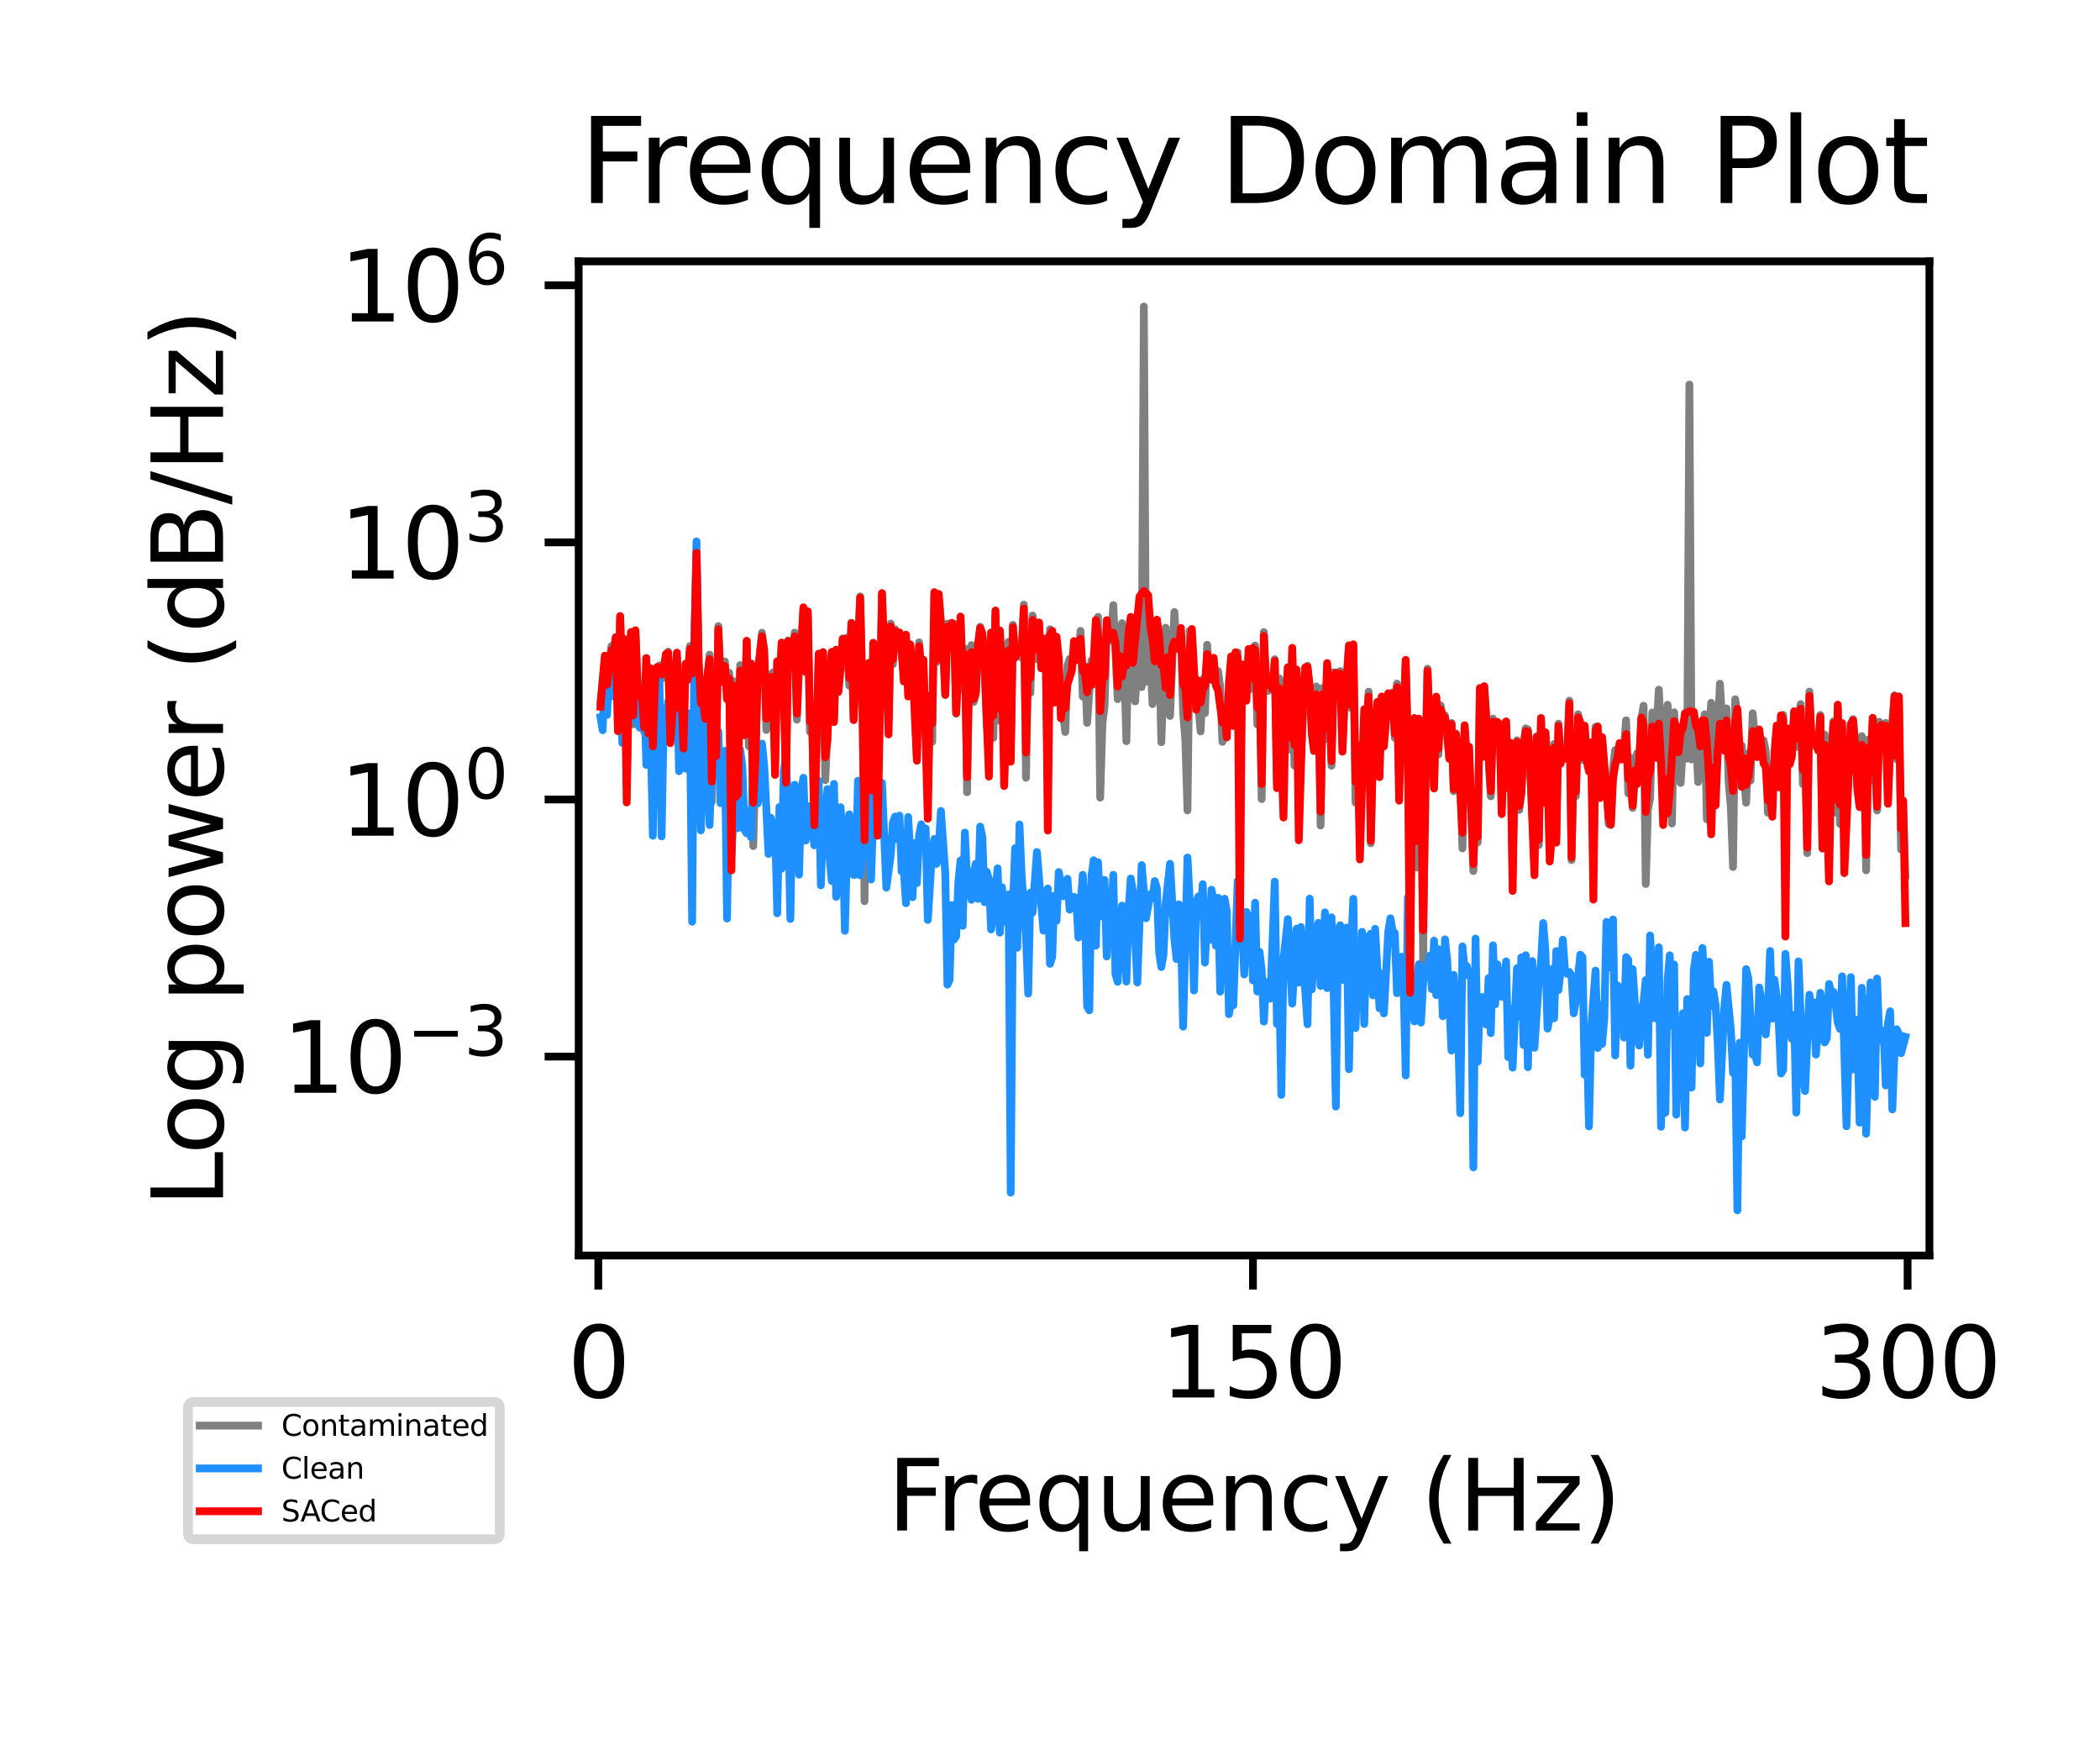 <?xml version="1.0" encoding="utf-8" standalone="no"?>
<!DOCTYPE svg PUBLIC "-//W3C//DTD SVG 1.1//EN"
  "http://www.w3.org/Graphics/SVG/1.1/DTD/svg11.dtd">
<svg xmlns:xlink="http://www.w3.org/1999/xlink" width="216pt" height="180pt" viewBox="0 0 216 180" xmlns="http://www.w3.org/2000/svg" version="1.1">
 <defs>
  <style type="text/css">*{stroke-linejoin: round; stroke-linecap: butt}</style>
 </defs>
 <g id="figure_1">
  <g id="patch_1">
   <path d="M 0 180 
L 216 180 
L 216 0 
L 0 0 
z
" style="fill: #ffffff"/>
  </g>
  <g id="axes_1">
   <g id="patch_2">
    <path d="M 59.52 129.12 
L 198.454 129.12 
L 198.454 26.88 
L 59.52 26.88 
z
" style="fill: #ffffff"/>
   </g>
   <g id="matplotlib.axis_1">
    <g id="xtick_1">
     <g id="line2d_1">
      <defs>
       <path id="mae7e803f87" d="M 0 0 
L 0 3.5 
" style="stroke: #000000; stroke-width: 0.8"/>
      </defs>
      <g>
       <use xlink:href="#mae7e803f87" x="61.54" y="129.12" style="stroke: #000000; stroke-width: 0.8"/>
      </g>
     </g>
     <g id="text_1">
      <!-- 0 -->
      <g transform="translate(58.359 143.718) scale(0.1 -0.1)">
       <defs>
        <path id="DejaVuSans-30" d="M 2034 4250 
Q 1547 4250 1301 3770 
Q 1056 3291 1056 2328 
Q 1056 1369 1301 889 
Q 1547 409 2034 409 
Q 2525 409 2770 889 
Q 3016 1369 3016 2328 
Q 3016 3291 2770 3770 
Q 2525 4250 2034 4250 
z
M 2034 4750 
Q 2819 4750 3233 4129 
Q 3647 3509 3647 2328 
Q 3647 1150 3233 529 
Q 2819 -91 2034 -91 
Q 1250 -91 836 529 
Q 422 1150 422 2328 
Q 422 3509 836 4129 
Q 1250 4750 2034 4750 
z
" transform="scale(0.016)"/>
       </defs>
       <use xlink:href="#DejaVuSans-30"/>
      </g>
     </g>
    </g>
    <g id="xtick_2">
     <g id="line2d_2">
      <g>
       <use xlink:href="#mae7e803f87" x="128.875" y="129.12" style="stroke: #000000; stroke-width: 0.8"/>
      </g>
     </g>
     <g id="text_2">
      <!-- 150 -->
      <g transform="translate(119.331 143.718) scale(0.1 -0.1)">
       <defs>
        <path id="DejaVuSans-31" d="M 794 531 
L 1825 531 
L 1825 4091 
L 703 3866 
L 703 4441 
L 1819 4666 
L 2450 4666 
L 2450 531 
L 3481 531 
L 3481 0 
L 794 0 
L 794 531 
z
" transform="scale(0.016)"/>
        <path id="DejaVuSans-35" d="M 691 4666 
L 3169 4666 
L 3169 4134 
L 1269 4134 
L 1269 2991 
Q 1406 3038 1543 3061 
Q 1681 3084 1819 3084 
Q 2600 3084 3056 2656 
Q 3513 2228 3513 1497 
Q 3513 744 3044 326 
Q 2575 -91 1722 -91 
Q 1428 -91 1123 -41 
Q 819 9 494 109 
L 494 744 
Q 775 591 1075 516 
Q 1375 441 1709 441 
Q 2250 441 2565 725 
Q 2881 1009 2881 1497 
Q 2881 1984 2565 2268 
Q 2250 2553 1709 2553 
Q 1456 2553 1204 2497 
Q 953 2441 691 2322 
L 691 4666 
z
" transform="scale(0.016)"/>
       </defs>
       <use xlink:href="#DejaVuSans-31"/>
       <use xlink:href="#DejaVuSans-35" x="63.623"/>
       <use xlink:href="#DejaVuSans-30" x="127.246"/>
      </g>
     </g>
    </g>
    <g id="xtick_3">
     <g id="line2d_3">
      <g>
       <use xlink:href="#mae7e803f87" x="196.21" y="129.12" style="stroke: #000000; stroke-width: 0.8"/>
      </g>
     </g>
     <g id="text_3">
      <!-- 300 -->
      <g transform="translate(186.666 143.718) scale(0.1 -0.1)">
       <defs>
        <path id="DejaVuSans-33" d="M 2597 2516 
Q 3050 2419 3304 2112 
Q 3559 1806 3559 1356 
Q 3559 666 3084 287 
Q 2609 -91 1734 -91 
Q 1441 -91 1130 -33 
Q 819 25 488 141 
L 488 750 
Q 750 597 1062 519 
Q 1375 441 1716 441 
Q 2309 441 2620 675 
Q 2931 909 2931 1356 
Q 2931 1769 2642 2001 
Q 2353 2234 1838 2234 
L 1294 2234 
L 1294 2753 
L 1863 2753 
Q 2328 2753 2575 2939 
Q 2822 3125 2822 3475 
Q 2822 3834 2567 4026 
Q 2313 4219 1838 4219 
Q 1578 4219 1281 4162 
Q 984 4106 628 3988 
L 628 4550 
Q 988 4650 1302 4700 
Q 1616 4750 1894 4750 
Q 2613 4750 3031 4423 
Q 3450 4097 3450 3541 
Q 3450 3153 3228 2886 
Q 3006 2619 2597 2516 
z
" transform="scale(0.016)"/>
       </defs>
       <use xlink:href="#DejaVuSans-33"/>
       <use xlink:href="#DejaVuSans-30" x="63.623"/>
       <use xlink:href="#DejaVuSans-30" x="127.246"/>
      </g>
     </g>
    </g>
    <g id="text_4">
     <!-- Frequency (Hz) -->
     <g transform="translate(91.282 157.397) scale(0.1 -0.1)">
      <defs>
       <path id="DejaVuSans-46" d="M 628 4666 
L 3309 4666 
L 3309 4134 
L 1259 4134 
L 1259 2759 
L 3109 2759 
L 3109 2228 
L 1259 2228 
L 1259 0 
L 628 0 
L 628 4666 
z
" transform="scale(0.016)"/>
       <path id="DejaVuSans-72" d="M 2631 2963 
Q 2534 3019 2420 3045 
Q 2306 3072 2169 3072 
Q 1681 3072 1420 2755 
Q 1159 2438 1159 1844 
L 1159 0 
L 581 0 
L 581 3500 
L 1159 3500 
L 1159 2956 
Q 1341 3275 1631 3429 
Q 1922 3584 2338 3584 
Q 2397 3584 2469 3576 
Q 2541 3569 2628 3553 
L 2631 2963 
z
" transform="scale(0.016)"/>
       <path id="DejaVuSans-65" d="M 3597 1894 
L 3597 1613 
L 953 1613 
Q 991 1019 1311 708 
Q 1631 397 2203 397 
Q 2534 397 2845 478 
Q 3156 559 3463 722 
L 3463 178 
Q 3153 47 2828 -22 
Q 2503 -91 2169 -91 
Q 1331 -91 842 396 
Q 353 884 353 1716 
Q 353 2575 817 3079 
Q 1281 3584 2069 3584 
Q 2775 3584 3186 3129 
Q 3597 2675 3597 1894 
z
M 3022 2063 
Q 3016 2534 2758 2815 
Q 2500 3097 2075 3097 
Q 1594 3097 1305 2825 
Q 1016 2553 972 2059 
L 3022 2063 
z
" transform="scale(0.016)"/>
       <path id="DejaVuSans-71" d="M 947 1747 
Q 947 1113 1208 752 
Q 1469 391 1925 391 
Q 2381 391 2643 752 
Q 2906 1113 2906 1747 
Q 2906 2381 2643 2742 
Q 2381 3103 1925 3103 
Q 1469 3103 1208 2742 
Q 947 2381 947 1747 
z
M 2906 525 
Q 2725 213 2448 61 
Q 2172 -91 1784 -91 
Q 1150 -91 751 415 
Q 353 922 353 1747 
Q 353 2572 751 3078 
Q 1150 3584 1784 3584 
Q 2172 3584 2448 3432 
Q 2725 3281 2906 2969 
L 2906 3500 
L 3481 3500 
L 3481 -1331 
L 2906 -1331 
L 2906 525 
z
" transform="scale(0.016)"/>
       <path id="DejaVuSans-75" d="M 544 1381 
L 544 3500 
L 1119 3500 
L 1119 1403 
Q 1119 906 1312 657 
Q 1506 409 1894 409 
Q 2359 409 2629 706 
Q 2900 1003 2900 1516 
L 2900 3500 
L 3475 3500 
L 3475 0 
L 2900 0 
L 2900 538 
Q 2691 219 2414 64 
Q 2138 -91 1772 -91 
Q 1169 -91 856 284 
Q 544 659 544 1381 
z
M 1991 3584 
L 1991 3584 
z
" transform="scale(0.016)"/>
       <path id="DejaVuSans-6e" d="M 3513 2113 
L 3513 0 
L 2938 0 
L 2938 2094 
Q 2938 2591 2744 2837 
Q 2550 3084 2163 3084 
Q 1697 3084 1428 2787 
Q 1159 2491 1159 1978 
L 1159 0 
L 581 0 
L 581 3500 
L 1159 3500 
L 1159 2956 
Q 1366 3272 1645 3428 
Q 1925 3584 2291 3584 
Q 2894 3584 3203 3211 
Q 3513 2838 3513 2113 
z
" transform="scale(0.016)"/>
       <path id="DejaVuSans-63" d="M 3122 3366 
L 3122 2828 
Q 2878 2963 2633 3030 
Q 2388 3097 2138 3097 
Q 1578 3097 1268 2742 
Q 959 2388 959 1747 
Q 959 1106 1268 751 
Q 1578 397 2138 397 
Q 2388 397 2633 464 
Q 2878 531 3122 666 
L 3122 134 
Q 2881 22 2623 -34 
Q 2366 -91 2075 -91 
Q 1284 -91 818 406 
Q 353 903 353 1747 
Q 353 2603 823 3093 
Q 1294 3584 2113 3584 
Q 2378 3584 2631 3529 
Q 2884 3475 3122 3366 
z
" transform="scale(0.016)"/>
       <path id="DejaVuSans-79" d="M 2059 -325 
Q 1816 -950 1584 -1140 
Q 1353 -1331 966 -1331 
L 506 -1331 
L 506 -850 
L 844 -850 
Q 1081 -850 1212 -737 
Q 1344 -625 1503 -206 
L 1606 56 
L 191 3500 
L 800 3500 
L 1894 763 
L 2988 3500 
L 3597 3500 
L 2059 -325 
z
" transform="scale(0.016)"/>
       <path id="DejaVuSans-20" transform="scale(0.016)"/>
       <path id="DejaVuSans-28" d="M 1984 4856 
Q 1566 4138 1362 3434 
Q 1159 2731 1159 2009 
Q 1159 1288 1364 580 
Q 1569 -128 1984 -844 
L 1484 -844 
Q 1016 -109 783 600 
Q 550 1309 550 2009 
Q 550 2706 781 3412 
Q 1013 4119 1484 4856 
L 1984 4856 
z
" transform="scale(0.016)"/>
       <path id="DejaVuSans-48" d="M 628 4666 
L 1259 4666 
L 1259 2753 
L 3553 2753 
L 3553 4666 
L 4184 4666 
L 4184 0 
L 3553 0 
L 3553 2222 
L 1259 2222 
L 1259 0 
L 628 0 
L 628 4666 
z
" transform="scale(0.016)"/>
       <path id="DejaVuSans-7a" d="M 353 3500 
L 3084 3500 
L 3084 2975 
L 922 459 
L 3084 459 
L 3084 0 
L 275 0 
L 275 525 
L 2438 3041 
L 353 3041 
L 353 3500 
z
" transform="scale(0.016)"/>
       <path id="DejaVuSans-29" d="M 513 4856 
L 1013 4856 
Q 1481 4119 1714 3412 
Q 1947 2706 1947 2009 
Q 1947 1309 1714 600 
Q 1481 -109 1013 -844 
L 513 -844 
Q 928 -128 1133 580 
Q 1338 1288 1338 2009 
Q 1338 2731 1133 3434 
Q 928 4138 513 4856 
z
" transform="scale(0.016)"/>
      </defs>
      <use xlink:href="#DejaVuSans-46"/>
      <use xlink:href="#DejaVuSans-72" x="50.27"/>
      <use xlink:href="#DejaVuSans-65" x="89.133"/>
      <use xlink:href="#DejaVuSans-71" x="150.656"/>
      <use xlink:href="#DejaVuSans-75" x="214.133"/>
      <use xlink:href="#DejaVuSans-65" x="277.512"/>
      <use xlink:href="#DejaVuSans-6e" x="339.035"/>
      <use xlink:href="#DejaVuSans-63" x="402.414"/>
      <use xlink:href="#DejaVuSans-79" x="457.395"/>
      <use xlink:href="#DejaVuSans-20" x="516.574"/>
      <use xlink:href="#DejaVuSans-28" x="548.361"/>
      <use xlink:href="#DejaVuSans-48" x="587.375"/>
      <use xlink:href="#DejaVuSans-7a" x="662.57"/>
      <use xlink:href="#DejaVuSans-29" x="715.061"/>
     </g>
    </g>
   </g>
   <g id="matplotlib.axis_2">
    <g id="ytick_1">
     <g id="line2d_4">
      <defs>
       <path id="mc5b422c07a" d="M 0 0 
L -3.5 0 
" style="stroke: #000000; stroke-width: 0.8"/>
      </defs>
      <g>
       <use xlink:href="#mc5b422c07a" x="59.52" y="108.661" style="stroke: #000000; stroke-width: 0.8"/>
      </g>
     </g>
     <g id="text_5">
      <!-- $\mathdefault{10^{-3}}$ -->
      <g transform="translate(29.02 112.461) scale(0.1 -0.1)">
       <defs>
        <path id="DejaVuSans-2212" d="M 678 2272 
L 4684 2272 
L 4684 1741 
L 678 1741 
L 678 2272 
z
" transform="scale(0.016)"/>
       </defs>
       <use xlink:href="#DejaVuSans-31" transform="translate(0 0.766)"/>
       <use xlink:href="#DejaVuSans-30" transform="translate(63.623 0.766)"/>
       <use xlink:href="#DejaVuSans-2212" transform="translate(128.203 39.047) scale(0.7)"/>
       <use xlink:href="#DejaVuSans-33" transform="translate(186.855 39.047) scale(0.7)"/>
      </g>
     </g>
    </g>
    <g id="ytick_2">
     <g id="line2d_5">
      <g>
       <use xlink:href="#mc5b422c07a" x="59.52" y="82.22" style="stroke: #000000; stroke-width: 0.8"/>
      </g>
     </g>
     <g id="text_6">
      <!-- $\mathdefault{10^{0}}$ -->
      <g transform="translate(34.92 86.02) scale(0.1 -0.1)">
       <use xlink:href="#DejaVuSans-31" transform="translate(0 0.766)"/>
       <use xlink:href="#DejaVuSans-30" transform="translate(63.623 0.766)"/>
       <use xlink:href="#DejaVuSans-30" transform="translate(128.203 39.047) scale(0.7)"/>
      </g>
     </g>
    </g>
    <g id="ytick_3">
     <g id="line2d_6">
      <g>
       <use xlink:href="#mc5b422c07a" x="59.52" y="55.779" style="stroke: #000000; stroke-width: 0.8"/>
      </g>
     </g>
     <g id="text_7">
      <!-- $\mathdefault{10^{3}}$ -->
      <g transform="translate(34.92 59.579) scale(0.1 -0.1)">
       <use xlink:href="#DejaVuSans-31" transform="translate(0 0.766)"/>
       <use xlink:href="#DejaVuSans-30" transform="translate(63.623 0.766)"/>
       <use xlink:href="#DejaVuSans-33" transform="translate(128.203 39.047) scale(0.7)"/>
      </g>
     </g>
    </g>
    <g id="ytick_4">
     <g id="line2d_7">
      <g>
       <use xlink:href="#mc5b422c07a" x="59.52" y="29.338" style="stroke: #000000; stroke-width: 0.8"/>
      </g>
     </g>
     <g id="text_8">
      <!-- $\mathdefault{10^{6}}$ -->
      <g transform="translate(34.92 33.138) scale(0.1 -0.1)">
       <defs>
        <path id="DejaVuSans-36" d="M 2113 2584 
Q 1688 2584 1439 2293 
Q 1191 2003 1191 1497 
Q 1191 994 1439 701 
Q 1688 409 2113 409 
Q 2538 409 2786 701 
Q 3034 994 3034 1497 
Q 3034 2003 2786 2293 
Q 2538 2584 2113 2584 
z
M 3366 4563 
L 3366 3988 
Q 3128 4100 2886 4159 
Q 2644 4219 2406 4219 
Q 1781 4219 1451 3797 
Q 1122 3375 1075 2522 
Q 1259 2794 1537 2939 
Q 1816 3084 2150 3084 
Q 2853 3084 3261 2657 
Q 3669 2231 3669 1497 
Q 3669 778 3244 343 
Q 2819 -91 2113 -91 
Q 1303 -91 875 529 
Q 447 1150 447 2328 
Q 447 3434 972 4092 
Q 1497 4750 2381 4750 
Q 2619 4750 2861 4703 
Q 3103 4656 3366 4563 
z
" transform="scale(0.016)"/>
       </defs>
       <use xlink:href="#DejaVuSans-31" transform="translate(0 0.766)"/>
       <use xlink:href="#DejaVuSans-30" transform="translate(63.623 0.766)"/>
       <use xlink:href="#DejaVuSans-36" transform="translate(128.203 39.047) scale(0.7)"/>
      </g>
     </g>
    </g>
    <g id="text_9">
     <!-- Log power (dB/Hz) -->
     <g transform="translate(22.94 124.14) rotate(-90) scale(0.1 -0.1)">
      <defs>
       <path id="DejaVuSans-4c" d="M 628 4666 
L 1259 4666 
L 1259 531 
L 3531 531 
L 3531 0 
L 628 0 
L 628 4666 
z
" transform="scale(0.016)"/>
       <path id="DejaVuSans-6f" d="M 1959 3097 
Q 1497 3097 1228 2736 
Q 959 2375 959 1747 
Q 959 1119 1226 758 
Q 1494 397 1959 397 
Q 2419 397 2687 759 
Q 2956 1122 2956 1747 
Q 2956 2369 2687 2733 
Q 2419 3097 1959 3097 
z
M 1959 3584 
Q 2709 3584 3137 3096 
Q 3566 2609 3566 1747 
Q 3566 888 3137 398 
Q 2709 -91 1959 -91 
Q 1206 -91 779 398 
Q 353 888 353 1747 
Q 353 2609 779 3096 
Q 1206 3584 1959 3584 
z
" transform="scale(0.016)"/>
       <path id="DejaVuSans-67" d="M 2906 1791 
Q 2906 2416 2648 2759 
Q 2391 3103 1925 3103 
Q 1463 3103 1205 2759 
Q 947 2416 947 1791 
Q 947 1169 1205 825 
Q 1463 481 1925 481 
Q 2391 481 2648 825 
Q 2906 1169 2906 1791 
z
M 3481 434 
Q 3481 -459 3084 -895 
Q 2688 -1331 1869 -1331 
Q 1566 -1331 1297 -1286 
Q 1028 -1241 775 -1147 
L 775 -588 
Q 1028 -725 1275 -790 
Q 1522 -856 1778 -856 
Q 2344 -856 2625 -561 
Q 2906 -266 2906 331 
L 2906 616 
Q 2728 306 2450 153 
Q 2172 0 1784 0 
Q 1141 0 747 490 
Q 353 981 353 1791 
Q 353 2603 747 3093 
Q 1141 3584 1784 3584 
Q 2172 3584 2450 3431 
Q 2728 3278 2906 2969 
L 2906 3500 
L 3481 3500 
L 3481 434 
z
" transform="scale(0.016)"/>
       <path id="DejaVuSans-70" d="M 1159 525 
L 1159 -1331 
L 581 -1331 
L 581 3500 
L 1159 3500 
L 1159 2969 
Q 1341 3281 1617 3432 
Q 1894 3584 2278 3584 
Q 2916 3584 3314 3078 
Q 3713 2572 3713 1747 
Q 3713 922 3314 415 
Q 2916 -91 2278 -91 
Q 1894 -91 1617 61 
Q 1341 213 1159 525 
z
M 3116 1747 
Q 3116 2381 2855 2742 
Q 2594 3103 2138 3103 
Q 1681 3103 1420 2742 
Q 1159 2381 1159 1747 
Q 1159 1113 1420 752 
Q 1681 391 2138 391 
Q 2594 391 2855 752 
Q 3116 1113 3116 1747 
z
" transform="scale(0.016)"/>
       <path id="DejaVuSans-77" d="M 269 3500 
L 844 3500 
L 1563 769 
L 2278 3500 
L 2956 3500 
L 3675 769 
L 4391 3500 
L 4966 3500 
L 4050 0 
L 3372 0 
L 2619 2869 
L 1863 0 
L 1184 0 
L 269 3500 
z
" transform="scale(0.016)"/>
       <path id="DejaVuSans-64" d="M 2906 2969 
L 2906 4863 
L 3481 4863 
L 3481 0 
L 2906 0 
L 2906 525 
Q 2725 213 2448 61 
Q 2172 -91 1784 -91 
Q 1150 -91 751 415 
Q 353 922 353 1747 
Q 353 2572 751 3078 
Q 1150 3584 1784 3584 
Q 2172 3584 2448 3432 
Q 2725 3281 2906 2969 
z
M 947 1747 
Q 947 1113 1208 752 
Q 1469 391 1925 391 
Q 2381 391 2643 752 
Q 2906 1113 2906 1747 
Q 2906 2381 2643 2742 
Q 2381 3103 1925 3103 
Q 1469 3103 1208 2742 
Q 947 2381 947 1747 
z
" transform="scale(0.016)"/>
       <path id="DejaVuSans-42" d="M 1259 2228 
L 1259 519 
L 2272 519 
Q 2781 519 3026 730 
Q 3272 941 3272 1375 
Q 3272 1813 3026 2020 
Q 2781 2228 2272 2228 
L 1259 2228 
z
M 1259 4147 
L 1259 2741 
L 2194 2741 
Q 2656 2741 2882 2914 
Q 3109 3088 3109 3444 
Q 3109 3797 2882 3972 
Q 2656 4147 2194 4147 
L 1259 4147 
z
M 628 4666 
L 2241 4666 
Q 2963 4666 3353 4366 
Q 3744 4066 3744 3513 
Q 3744 3084 3544 2831 
Q 3344 2578 2956 2516 
Q 3422 2416 3680 2098 
Q 3938 1781 3938 1306 
Q 3938 681 3513 340 
Q 3088 0 2303 0 
L 628 0 
L 628 4666 
z
" transform="scale(0.016)"/>
       <path id="DejaVuSans-2f" d="M 1625 4666 
L 2156 4666 
L 531 -594 
L 0 -594 
L 1625 4666 
z
" transform="scale(0.016)"/>
      </defs>
      <use xlink:href="#DejaVuSans-4c"/>
      <use xlink:href="#DejaVuSans-6f" x="53.963"/>
      <use xlink:href="#DejaVuSans-67" x="115.145"/>
      <use xlink:href="#DejaVuSans-20" x="178.621"/>
      <use xlink:href="#DejaVuSans-70" x="210.408"/>
      <use xlink:href="#DejaVuSans-6f" x="273.885"/>
      <use xlink:href="#DejaVuSans-77" x="335.066"/>
      <use xlink:href="#DejaVuSans-65" x="416.854"/>
      <use xlink:href="#DejaVuSans-72" x="478.377"/>
      <use xlink:href="#DejaVuSans-20" x="519.49"/>
      <use xlink:href="#DejaVuSans-28" x="551.277"/>
      <use xlink:href="#DejaVuSans-64" x="590.291"/>
      <use xlink:href="#DejaVuSans-42" x="653.768"/>
      <use xlink:href="#DejaVuSans-2f" x="722.371"/>
      <use xlink:href="#DejaVuSans-48" x="756.062"/>
      <use xlink:href="#DejaVuSans-7a" x="831.258"/>
      <use xlink:href="#DejaVuSans-29" x="883.748"/>
     </g>
    </g>
   </g>
   <g id="line2d_8">
    <path d="M 61.764 72.16 
L 62.213 67.738 
L 62.438 71.112 
L 62.887 66.447 
L 63.111 66.886 
L 63.336 65.531 
L 63.56 74.1 
L 63.785 63.605 
L 64.009 70.795 
L 64.233 66.008 
L 64.458 80.696 
L 64.682 69.912 
L 64.907 65.123 
L 65.131 74.485 
L 65.356 64.86 
L 65.58 70.178 
L 65.805 71.64 
L 66.029 71.909 
L 66.253 75.25 
L 66.478 67.669 
L 66.702 75.881 
L 66.927 68.839 
L 67.151 77.697 
L 67.376 70.759 
L 67.6 68.806 
L 67.825 68.436 
L 68.049 69.784 
L 68.274 69.123 
L 68.498 67.58 
L 68.722 67.024 
L 68.947 75.429 
L 69.62 67.555 
L 69.845 73.788 
L 70.069 70.331 
L 70.294 75.881 
L 70.518 68.345 
L 70.742 69.416 
L 70.967 66.438 
L 71.191 68.734 
L 71.416 67.131 
L 71.64 56.84 
L 71.865 68.659 
L 72.089 71.868 
L 72.314 72.86 
L 72.538 74.826 
L 72.763 69.674 
L 72.987 67.324 
L 73.211 82.467 
L 73.436 70.501 
L 73.66 77.618 
L 73.885 64.389 
L 74.109 69.882 
L 74.334 69.811 
L 74.558 68.024 
L 74.783 71.12 
L 75.007 69.185 
L 75.231 83.837 
L 75.456 70.057 
L 75.68 84.615 
L 75.905 80.101 
L 76.129 68.399 
L 76.354 69.866 
L 76.578 74.86 
L 76.803 65.947 
L 77.027 76.756 
L 77.252 68.238 
L 77.476 87.011 
L 77.925 69.719 
L 78.374 65.071 
L 78.598 67.235 
L 78.823 75.073 
L 79.047 74.676 
L 79.272 69.364 
L 79.496 69.164 
L 79.72 77.903 
L 79.945 68.02 
L 80.169 71.365 
L 80.394 66.414 
L 80.618 70.547 
L 80.843 80.429 
L 81.067 65.871 
L 81.292 66.653 
L 81.516 68.083 
L 81.741 65.061 
L 81.965 74.017 
L 82.189 68.414 
L 82.414 66.279 
L 82.638 62.699 
L 82.863 68.736 
L 83.087 63.071 
L 83.312 75.275 
L 83.536 73.411 
L 83.761 86.552 
L 84.209 67.441 
L 84.434 70.977 
L 84.658 67.043 
L 84.883 80.228 
L 85.332 70.475 
L 85.556 67.176 
L 85.781 73.845 
L 86.005 66.913 
L 86.23 70.996 
L 86.454 69.028 
L 86.678 65.649 
L 86.903 66.107 
L 87.127 65.576 
L 87.352 70.512 
L 87.576 64.099 
L 87.801 73.803 
L 88.025 68.601 
L 88.25 66.711 
L 88.474 61.334 
L 88.698 70.553 
L 88.923 92.676 
L 89.147 72.221 
L 89.372 68.761 
L 89.596 84.837 
L 89.821 66.275 
L 90.27 82.927 
L 90.719 61.07 
L 90.943 67.616 
L 91.167 67.681 
L 91.392 74.166 
L 91.616 64.132 
L 91.841 68.32 
L 92.065 64.713 
L 92.29 66.197 
L 92.514 65.239 
L 92.963 69.325 
L 93.187 65.668 
L 93.412 70.925 
L 93.636 66.752 
L 93.861 68.937 
L 94.085 72.441 
L 94.31 77.991 
L 94.534 66.059 
L 94.759 68.933 
L 94.983 68.549 
L 95.432 81.296 
L 95.656 72.435 
L 95.881 76.283 
L 96.105 61.179 
L 96.33 68.107 
L 96.554 61.203 
L 97.003 66.433 
L 97.228 71.502 
L 97.452 64.125 
L 97.676 65.967 
L 97.901 64.447 
L 98.125 64.151 
L 98.35 73.405 
L 98.574 66.887 
L 98.799 63.845 
L 99.023 70.965 
L 99.248 66.693 
L 99.472 81.476 
L 99.696 67.641 
L 99.921 66.345 
L 100.145 72.197 
L 100.37 71.496 
L 100.594 66.479 
L 100.819 64.455 
L 101.043 65.234 
L 101.268 68.85 
L 101.492 74.567 
L 101.717 76.547 
L 101.941 65.514 
L 102.165 75.888 
L 102.39 63.19 
L 102.614 74.105 
L 102.839 65.037 
L 103.063 68.709 
L 103.288 77.277 
L 103.512 76.405 
L 103.737 65.995 
L 103.961 77.208 
L 104.185 64.26 
L 104.41 67.21 
L 104.634 66.491 
L 105.083 67.621 
L 105.308 62.181 
L 105.532 79.981 
L 105.757 66.613 
L 105.981 71.264 
L 106.206 63.3 
L 106.43 64.717 
L 106.654 67.804 
L 106.879 64.735 
L 107.103 67.432 
L 107.328 68.768 
L 107.552 66.642 
L 107.777 79.827 
L 108.001 64.717 
L 108.226 64.938 
L 108.45 71.021 
L 108.674 66.568 
L 109.348 73.448 
L 109.572 75.283 
L 109.797 68.445 
L 110.021 67.766 
L 110.246 68.642 
L 110.47 67.319 
L 110.695 67.215 
L 110.919 67.42 
L 111.143 64.883 
L 111.368 71.638 
L 111.592 68.528 
L 111.817 74.342 
L 112.266 67.925 
L 112.49 70.364 
L 112.715 65.183 
L 112.939 63.442 
L 113.163 82.028 
L 113.388 74.433 
L 113.612 72.618 
L 113.837 64.638 
L 114.286 65.916 
L 114.51 62.228 
L 114.959 71.905 
L 115.184 69.53 
L 115.408 64.086 
L 115.632 68.188 
L 115.857 76.224 
L 116.081 65.116 
L 116.755 72.138 
L 117.204 65.083 
L 117.428 70.657 
L 117.652 31.527 
L 117.877 70.113 
L 118.101 65.422 
L 118.326 68.068 
L 118.55 72.41 
L 118.775 68.697 
L 118.999 68.659 
L 119.224 65.672 
L 119.448 76.329 
L 119.897 64.555 
L 120.346 73.631 
L 120.795 62.937 
L 121.019 66.643 
L 121.244 66.382 
L 121.468 65.356 
L 121.693 73.304 
L 121.917 76.04 
L 122.141 83.342 
L 122.366 64.866 
L 122.59 66.077 
L 122.815 71.724 
L 123.039 69.839 
L 123.488 75.225 
L 123.713 69.859 
L 123.937 73.338 
L 124.162 66.308 
L 124.386 69.313 
L 124.61 68.892 
L 124.835 69.116 
L 125.059 70.34 
L 125.284 69.011 
L 125.508 70.699 
L 125.733 76.292 
L 125.957 75.328 
L 126.406 71.99 
L 126.63 68.605 
L 126.855 73.669 
L 127.079 67.202 
L 127.304 67.094 
L 127.528 83.062 
L 127.753 69.388 
L 127.977 71.41 
L 128.202 70.62 
L 128.426 67.469 
L 128.651 70.861 
L 128.875 67.338 
L 129.099 66.383 
L 129.324 74.516 
L 129.548 69.254 
L 129.773 82.178 
L 129.997 65.007 
L 130.222 70.687 
L 130.446 71.047 
L 130.671 69.57 
L 130.895 70.475 
L 131.119 67.801 
L 131.344 80.508 
L 131.568 69.759 
L 131.793 79.173 
L 132.017 80.01 
L 132.242 71.69 
L 132.466 68.714 
L 132.691 77.091 
L 132.915 67.059 
L 133.139 78.733 
L 133.364 69.353 
L 133.588 82.392 
L 134.262 68.708 
L 134.486 68.468 
L 134.711 70.72 
L 134.935 75.47 
L 135.16 77.199 
L 135.384 70.6 
L 135.608 71.745 
L 135.833 84.897 
L 136.057 70.735 
L 136.282 76.009 
L 136.506 68.614 
L 136.731 71.22 
L 136.955 78.749 
L 137.18 69.133 
L 137.404 69.536 
L 137.628 71 
L 137.853 69.015 
L 138.077 77.129 
L 138.302 72.117 
L 138.751 66.405 
L 138.975 72.821 
L 139.2 66.517 
L 139.424 82.542 
L 139.649 77.628 
L 139.873 85.027 
L 140.322 73.584 
L 140.546 75.227 
L 140.771 71.131 
L 140.995 86.721 
L 141.22 77.009 
L 141.669 72.673 
L 141.893 78.745 
L 142.117 72.061 
L 142.342 75.844 
L 142.791 71.578 
L 143.015 71.786 
L 143.24 71.207 
L 143.464 75.881 
L 143.689 70.302 
L 143.913 80.736 
L 144.138 74.168 
L 144.362 74.364 
L 144.586 67.928 
L 144.811 76.874 
L 145.035 92.384 
L 145.26 78.734 
L 145.484 73.843 
L 145.709 89.23 
L 145.933 74.351 
L 146.158 79.018 
L 146.382 98.807 
L 146.606 77.193 
L 146.831 68.768 
L 147.055 75.042 
L 147.28 75.318 
L 147.504 80.883 
L 147.729 71.702 
L 147.953 77.585 
L 148.178 72.54 
L 148.402 73.944 
L 148.627 73.578 
L 149.075 77.983 
L 149.3 74.353 
L 149.524 81.37 
L 149.749 75.421 
L 150.198 80.131 
L 150.422 87.251 
L 150.647 74.641 
L 150.871 78.529 
L 151.095 76.802 
L 151.544 89.58 
L 151.769 81.539 
L 151.993 86.635 
L 152.218 70.784 
L 152.442 77.456 
L 152.667 70.669 
L 153.34 81.898 
L 153.564 73.898 
L 153.789 76.052 
L 154.013 74.371 
L 154.238 74.442 
L 154.462 82.954 
L 154.687 76.798 
L 154.911 74.249 
L 155.136 80.916 
L 155.36 76.372 
L 155.584 90.167 
L 155.809 77.422 
L 156.033 76.135 
L 156.258 83.301 
L 156.482 81.722 
L 156.707 76.791 
L 156.931 74.912 
L 157.156 75.017 
L 157.605 83.478 
L 157.829 88.818 
L 158.053 75.72 
L 158.278 86.905 
L 158.502 73.819 
L 158.727 82.45 
L 158.951 75.308 
L 159.176 78.814 
L 159.4 87.601 
L 159.625 86.432 
L 159.849 76.511 
L 160.073 85.961 
L 160.298 74.42 
L 160.522 78.225 
L 160.747 77.205 
L 160.971 78.019 
L 161.196 77.651 
L 161.42 72.055 
L 161.645 88.452 
L 161.869 76.876 
L 162.094 81.871 
L 162.318 73.454 
L 162.542 74.384 
L 162.767 78.149 
L 162.991 74.667 
L 163.216 77.677 
L 163.44 78.872 
L 163.665 76.582 
L 163.889 88.984 
L 164.114 74.74 
L 164.338 74.68 
L 164.562 81.577 
L 164.787 76.065 
L 165.011 79.163 
L 165.236 80.237 
L 165.46 84.752 
L 165.685 84.85 
L 165.909 78.991 
L 166.134 77.13 
L 166.358 77.874 
L 166.583 76.907 
L 166.807 76.603 
L 167.031 76.938 
L 167.256 74.073 
L 167.48 81.6 
L 167.705 77.914 
L 167.929 83.085 
L 168.378 77.475 
L 168.603 79.571 
L 168.827 73.935 
L 169.051 72.577 
L 169.276 90.915 
L 169.5 83.232 
L 169.725 82.102 
L 169.949 73.276 
L 170.398 74.764 
L 170.623 70.923 
L 171.071 80.349 
L 171.296 77.939 
L 171.52 72.475 
L 171.745 76.29 
L 171.969 84.693 
L 172.194 73.255 
L 172.418 76.289 
L 172.643 76.93 
L 172.867 80.52 
L 173.316 73.33 
L 173.54 78.018 
L 173.765 39.549 
L 173.989 78.102 
L 174.214 73.433 
L 174.438 75.411 
L 174.663 80.427 
L 174.887 76.904 
L 175.112 75.662 
L 175.336 73.453 
L 175.56 84.263 
L 175.785 75.83 
L 176.009 72.273 
L 176.458 80.413 
L 176.907 70.311 
L 177.132 74.13 
L 177.356 73.789 
L 177.581 72.855 
L 177.805 80.419 
L 178.029 82.996 
L 178.254 89.163 
L 178.478 71.909 
L 178.703 73.414 
L 178.927 79.121 
L 179.152 76.667 
L 179.601 82.559 
L 179.825 77.471 
L 180.049 80.278 
L 180.274 73.35 
L 180.498 75.9 
L 180.947 76.021 
L 181.172 77.065 
L 181.396 76.123 
L 181.621 77.271 
L 181.845 83.588 
L 182.07 83.026 
L 182.743 75.396 
L 182.967 80.389 
L 183.192 73.622 
L 183.416 73.517 
L 183.641 87.263 
L 183.865 75.686 
L 184.09 77.961 
L 184.314 76.48 
L 184.538 73.507 
L 184.763 76.827 
L 184.987 73.794 
L 185.212 72.407 
L 185.436 80.642 
L 185.661 75.599 
L 185.885 87.74 
L 186.11 71.126 
L 186.334 76.648 
L 186.559 76.702 
L 186.783 75.645 
L 187.007 76.832 
L 187.232 73.526 
L 187.456 87.282 
L 187.681 75.549 
L 187.905 84.584 
L 188.13 86.222 
L 188.354 78.031 
L 188.579 74.189 
L 188.803 83.574 
L 189.027 72.807 
L 189.252 84.732 
L 189.476 74.794 
L 189.701 86.969 
L 189.925 83.87 
L 190.374 74.528 
L 190.599 73.95 
L 190.823 76.505 
L 191.048 80.771 
L 191.272 82.645 
L 191.496 75.706 
L 191.721 77.179 
L 191.945 89.507 
L 192.17 76.052 
L 192.394 80.327 
L 192.619 74.128 
L 192.843 76.71 
L 193.068 83.352 
L 193.292 74.226 
L 193.516 74.756 
L 193.741 76.355 
L 193.965 74.34 
L 194.19 82.146 
L 194.414 76.886 
L 194.863 71.496 
L 195.088 78.09 
L 195.312 71.799 
L 195.537 87.362 
L 195.761 83.523 
L 195.985 90.032 
L 195.985 90.032 
" clip-path="url(#p4cb4a072f1)" style="fill: none; stroke: #808080; stroke-width: 0.8; stroke-linecap: square"/>
   </g>
   <g id="line2d_9">
    <path d="M 61.764 73.759 
L 61.989 75.101 
L 62.213 68.614 
L 62.438 73.524 
L 62.662 68.908 
L 62.887 66.832 
L 63.111 71.627 
L 63.336 66.012 
L 63.56 68.173 
L 63.785 67.554 
L 64.009 76.412 
L 64.233 67.458 
L 64.458 70.106 
L 64.682 74.365 
L 64.907 66.917 
L 65.131 73.686 
L 65.356 67.336 
L 65.58 74.366 
L 65.805 74.837 
L 66.029 70.622 
L 66.253 70.397 
L 66.478 78.669 
L 66.702 77.393 
L 66.927 75.23 
L 67.151 85.952 
L 67.376 72.999 
L 67.6 71.952 
L 67.825 69.812 
L 68.049 86.018 
L 68.274 73.724 
L 68.498 73.919 
L 68.722 72.138 
L 68.947 76.304 
L 69.396 71.113 
L 69.62 69.589 
L 69.845 79.31 
L 70.069 74.2 
L 70.294 72.455 
L 70.518 79.054 
L 70.742 73.337 
L 70.967 74.52 
L 71.191 94.787 
L 71.416 66.342 
L 71.64 55.678 
L 72.089 85.398 
L 72.314 74.526 
L 72.538 73.051 
L 72.987 84.849 
L 73.211 78.034 
L 73.436 79.605 
L 73.885 75.23 
L 74.109 82.603 
L 74.334 81.572 
L 74.558 77.215 
L 74.783 94.466 
L 75.007 79.516 
L 75.231 88.083 
L 75.456 83.781 
L 75.68 82.795 
L 75.905 85.167 
L 76.129 77.083 
L 76.354 78.838 
L 76.578 85.339 
L 76.803 85.704 
L 77.027 83.41 
L 77.252 86.116 
L 77.476 78.463 
L 77.7 77.007 
L 77.925 82.638 
L 78.149 81.564 
L 78.374 76.468 
L 78.598 78.651 
L 79.047 87.82 
L 79.272 84.088 
L 79.496 84.846 
L 79.72 84.776 
L 79.945 93.924 
L 80.169 82.991 
L 80.394 89.334 
L 80.618 79.267 
L 80.843 77.913 
L 81.067 83.458 
L 81.292 94.511 
L 81.516 82.489 
L 81.741 80.705 
L 81.965 81.997 
L 82.189 89.953 
L 82.414 81.402 
L 82.638 79.983 
L 82.863 86.445 
L 83.312 82.899 
L 83.761 86.933 
L 84.209 80.298 
L 84.434 91.053 
L 84.658 84.297 
L 84.883 83.962 
L 85.107 81.144 
L 85.332 88.283 
L 85.556 90.6 
L 85.781 80.615 
L 86.005 92.234 
L 86.23 85.503 
L 86.454 83.014 
L 86.678 85.872 
L 86.903 95.728 
L 87.127 87.104 
L 87.352 83.75 
L 87.576 85.62 
L 87.801 89.978 
L 88.025 89.937 
L 88.25 80.296 
L 88.474 90.02 
L 88.698 88.508 
L 88.923 84.949 
L 89.147 87.983 
L 89.372 78.98 
L 89.596 90.445 
L 89.821 83.51 
L 90.045 82.502 
L 90.27 85.476 
L 90.494 81.624 
L 90.719 80.516 
L 91.167 91.288 
L 91.616 87.918 
L 91.841 84.606 
L 92.065 83.978 
L 92.29 86.307 
L 92.514 83.879 
L 92.739 89.625 
L 92.963 89.533 
L 93.187 92.89 
L 93.412 84.019 
L 93.861 92.272 
L 94.085 86.697 
L 94.31 90.819 
L 94.534 85.944 
L 94.759 84.77 
L 94.983 85.712 
L 95.208 85.199 
L 95.432 94.608 
L 95.881 87.405 
L 96.105 86.281 
L 96.33 88.841 
L 96.554 87.212 
L 96.779 83.403 
L 97.228 89.788 
L 97.452 101.263 
L 97.676 100.751 
L 97.901 93.073 
L 98.125 96.621 
L 98.35 96.286 
L 98.574 90.719 
L 98.799 88.487 
L 99.023 95.212 
L 99.248 85.624 
L 99.472 90.678 
L 99.696 90.766 
L 99.921 92.538 
L 100.145 89.713 
L 100.37 88.817 
L 100.594 92.445 
L 100.819 85.005 
L 101.043 86.099 
L 101.268 92.782 
L 101.492 89.653 
L 101.717 90.447 
L 101.941 95.585 
L 102.165 93.762 
L 102.614 89.299 
L 102.839 95.913 
L 103.063 91.238 
L 103.288 94.771 
L 103.512 94.053 
L 103.737 91.971 
L 103.961 122.654 
L 104.185 93.383 
L 104.41 87.224 
L 104.634 97.466 
L 104.859 84.788 
L 105.083 90.029 
L 105.532 96.256 
L 105.757 102.185 
L 105.981 91.797 
L 106.206 93.859 
L 106.654 87.622 
L 107.328 95.713 
L 107.552 92.102 
L 107.777 91.377 
L 108.001 99.12 
L 108.226 98.396 
L 108.45 92.125 
L 108.674 94.69 
L 108.899 89.681 
L 109.348 92.178 
L 109.572 91.793 
L 109.797 90.376 
L 110.021 93.548 
L 110.47 92.236 
L 110.695 92.35 
L 110.919 96.416 
L 111.368 89.968 
L 111.592 93.333 
L 111.817 103.489 
L 112.041 103.903 
L 112.266 90.103 
L 112.49 88.469 
L 112.715 97.26 
L 112.939 88.673 
L 113.163 93.026 
L 113.388 94.261 
L 113.612 90.5 
L 113.837 98.364 
L 114.061 93.178 
L 114.286 95.439 
L 114.51 89.971 
L 114.735 100.169 
L 114.959 100.968 
L 115.408 93.134 
L 115.632 94.055 
L 115.857 100.95 
L 116.081 93.591 
L 116.306 90.344 
L 116.53 91.668 
L 116.979 101.037 
L 117.428 88.969 
L 117.877 94.429 
L 118.326 91.937 
L 118.55 92.398 
L 118.775 90.608 
L 118.999 91.379 
L 119.224 97.948 
L 119.448 99.454 
L 119.673 98.19 
L 119.897 92.922 
L 120.346 88.828 
L 120.795 96.602 
L 121.019 98.634 
L 121.244 92.997 
L 121.468 95.79 
L 121.693 105.581 
L 122.141 88.191 
L 122.366 92.524 
L 122.59 94.318 
L 122.815 101.864 
L 123.039 92.812 
L 123.264 92.19 
L 123.488 93.967 
L 123.713 90.932 
L 123.937 98.996 
L 124.162 94.196 
L 124.386 96.673 
L 124.61 91.501 
L 124.835 92.708 
L 125.059 97.257 
L 125.284 92.327 
L 125.508 101.985 
L 125.733 94.923 
L 125.957 92.424 
L 126.182 93.716 
L 126.406 104.3 
L 126.63 102.801 
L 126.855 103.386 
L 127.304 90.592 
L 127.528 97.138 
L 127.753 95.111 
L 127.977 100.211 
L 128.202 93.783 
L 128.426 94.324 
L 128.651 94.5 
L 128.875 100.825 
L 129.099 92.835 
L 129.324 101.969 
L 129.548 97.887 
L 129.773 99.787 
L 129.997 105.064 
L 130.222 100.994 
L 130.446 102.541 
L 130.671 102.701 
L 131.119 90.663 
L 131.344 105.32 
L 131.568 100.54 
L 131.793 112.603 
L 132.017 98.671 
L 132.466 94.523 
L 132.915 103.212 
L 133.364 95.515 
L 133.588 101.057 
L 133.813 95.331 
L 134.486 105.334 
L 134.711 92.418 
L 134.935 101.743 
L 135.16 97.73 
L 135.608 94.91 
L 135.833 101.401 
L 136.057 100.65 
L 136.282 93.83 
L 136.506 101.618 
L 136.731 101.152 
L 136.955 94.34 
L 137.18 102.052 
L 137.404 113.803 
L 137.628 95.68 
L 137.853 95.156 
L 138.077 100.779 
L 138.526 95.379 
L 138.751 109.95 
L 138.975 97.331 
L 139.2 92.431 
L 139.424 105.735 
L 139.649 98.944 
L 139.873 103.476 
L 140.097 95.829 
L 140.322 105.308 
L 140.546 96.582 
L 140.995 96.028 
L 141.22 102.356 
L 141.444 95.526 
L 141.893 103.699 
L 142.117 100.138 
L 142.342 104.22 
L 142.791 95.829 
L 143.015 94.439 
L 143.24 95.737 
L 143.464 95.956 
L 143.689 102.14 
L 143.913 101.895 
L 144.138 98.388 
L 144.362 100.951 
L 144.586 110.599 
L 144.811 92.296 
L 145.035 103.832 
L 145.26 102.91 
L 145.484 105.044 
L 145.709 101.025 
L 145.933 99.16 
L 146.158 105.167 
L 146.382 101.043 
L 146.606 99.501 
L 146.831 99.492 
L 147.055 98.276 
L 147.28 101.724 
L 147.504 96.738 
L 147.729 102.33 
L 147.953 97.619 
L 148.178 98.307 
L 148.402 104.508 
L 148.627 96.604 
L 148.851 98.694 
L 149.3 108.038 
L 149.524 100.261 
L 149.749 103.966 
L 149.973 105.799 
L 150.198 114.484 
L 150.422 97.332 
L 150.647 99.702 
L 150.871 99.347 
L 151.095 100.374 
L 151.32 100.52 
L 151.544 120.054 
L 151.769 96.524 
L 151.993 109.186 
L 152.218 102.828 
L 152.442 102.533 
L 152.667 103.416 
L 152.891 105.374 
L 153.116 100.589 
L 153.34 106.249 
L 153.564 97.215 
L 153.789 103.293 
L 154.013 99.176 
L 154.462 102.52 
L 154.687 102.411 
L 154.911 98.87 
L 155.136 108.724 
L 155.36 103.723 
L 155.584 109.803 
L 156.033 99.565 
L 156.258 104.531 
L 156.482 98.456 
L 156.707 107.476 
L 156.931 98.234 
L 157.156 109.755 
L 157.38 99.978 
L 157.605 98.841 
L 157.829 107.755 
L 158.278 100.828 
L 158.502 99.036 
L 158.727 94.929 
L 158.951 97.684 
L 159.176 105.786 
L 159.4 104.639 
L 159.625 99.667 
L 159.849 104.72 
L 160.073 97.804 
L 160.298 101.821 
L 160.522 99.809 
L 160.747 96.639 
L 160.971 99.834 
L 161.196 100.152 
L 161.42 99.954 
L 161.645 100.366 
L 161.869 104.211 
L 162.094 102.822 
L 162.542 98.18 
L 162.767 98.419 
L 162.991 110.528 
L 163.216 106.442 
L 163.44 115.837 
L 163.665 105.752 
L 164.114 99.816 
L 164.338 107.779 
L 164.562 103.328 
L 164.787 107.358 
L 165.011 104.763 
L 165.236 94.807 
L 165.46 99.5 
L 165.685 99.289 
L 165.909 94.559 
L 166.134 108.54 
L 166.358 101.337 
L 166.583 104.149 
L 166.807 101.534 
L 167.031 106.704 
L 167.256 98.438 
L 167.48 98.71 
L 167.705 109.591 
L 167.929 99.66 
L 168.378 106.548 
L 168.603 107.527 
L 168.827 103.855 
L 169.051 103.051 
L 169.276 100.794 
L 169.5 108.47 
L 169.725 96.206 
L 170.174 104.723 
L 170.398 103.17 
L 170.623 97.423 
L 170.847 115.879 
L 171.071 107.029 
L 171.296 114.43 
L 171.52 100.842 
L 171.745 98.241 
L 171.969 105.489 
L 172.194 99.191 
L 172.418 114.635 
L 172.643 106.343 
L 172.867 109.582 
L 173.092 104.213 
L 173.316 115.958 
L 173.54 102.739 
L 173.989 111.846 
L 174.214 99.867 
L 174.438 98.197 
L 174.887 109.366 
L 175.112 97.496 
L 175.56 106.22 
L 175.785 98.907 
L 176.009 103.433 
L 176.234 101.937 
L 176.458 103.354 
L 176.683 107.234 
L 176.907 113.075 
L 177.356 103.627 
L 177.581 101.279 
L 178.029 105.92 
L 178.254 110.335 
L 178.478 108.313 
L 178.703 124.473 
L 178.927 107.237 
L 179.152 116.882 
L 179.601 99.663 
L 179.825 100.605 
L 180.274 108.456 
L 180.498 108.279 
L 180.723 109.253 
L 180.947 101.554 
L 181.396 104.132 
L 181.621 106.386 
L 181.845 103.764 
L 182.07 97.796 
L 182.294 104.759 
L 182.518 100.758 
L 182.743 102.548 
L 182.967 105.369 
L 183.192 110.403 
L 183.416 110.017 
L 183.641 98.097 
L 183.865 101.138 
L 184.09 105.816 
L 184.314 106.848 
L 184.538 104.396 
L 184.763 114.422 
L 184.987 98.866 
L 185.436 110.139 
L 185.661 112.204 
L 186.11 102.296 
L 186.334 104.306 
L 186.559 103.065 
L 186.783 108.454 
L 187.232 102.105 
L 187.456 103.664 
L 187.681 107.205 
L 187.905 106.764 
L 188.13 101.194 
L 188.354 102.054 
L 188.579 102.006 
L 188.803 103.259 
L 189.027 105.176 
L 189.252 105.809 
L 189.476 100.409 
L 189.925 115.824 
L 190.374 100.494 
L 190.599 109.987 
L 190.823 104.842 
L 191.048 105.858 
L 191.272 115.453 
L 191.496 101.585 
L 191.721 105.429 
L 191.945 116.595 
L 192.394 101.038 
L 192.619 105.255 
L 192.843 112.802 
L 193.068 100.629 
L 193.292 106.685 
L 193.516 107.022 
L 193.741 105.991 
L 193.965 111.631 
L 194.19 105.276 
L 194.414 104.001 
L 194.639 114.094 
L 194.863 108.072 
L 195.088 105.848 
L 195.312 106.325 
L 195.537 108.312 
L 195.985 106.634 
L 195.985 106.634 
" clip-path="url(#p4cb4a072f1)" style="fill: none; stroke: #1e90ff; stroke-width: 0.8; stroke-linecap: square"/>
   </g>
   <g id="line2d_10">
    <path d="M 61.764 72.683 
L 62.213 67.424 
L 62.438 70.425 
L 62.887 66.847 
L 63.111 67.308 
L 63.336 65.538 
L 63.56 75.2 
L 63.785 63.351 
L 64.009 70.142 
L 64.233 65.718 
L 64.458 82.528 
L 64.682 69.825 
L 64.907 64.993 
L 65.131 73.569 
L 65.356 64.817 
L 65.58 70.775 
L 65.805 71.56 
L 66.029 71.459 
L 66.253 74.795 
L 66.478 67.684 
L 66.702 75.437 
L 66.927 68.727 
L 67.151 76.757 
L 67.376 70.096 
L 67.6 68.599 
L 67.825 68.853 
L 68.049 69.367 
L 68.274 68.694 
L 68.498 67.262 
L 68.722 67.152 
L 68.947 76.43 
L 69.62 67.116 
L 69.845 72.84 
L 70.069 70.313 
L 70.294 76.99 
L 70.518 68.266 
L 70.742 69.906 
L 70.967 66.741 
L 71.191 69.28 
L 71.416 66.895 
L 71.64 56.851 
L 71.865 68.175 
L 72.089 72.326 
L 72.314 72.13 
L 72.538 73.92 
L 72.763 69.491 
L 72.987 67.776 
L 73.211 80.379 
L 73.436 70.873 
L 73.66 77.748 
L 73.885 64.709 
L 74.109 70.142 
L 74.558 68.497 
L 74.783 71.92 
L 75.007 69.774 
L 75.231 89.513 
L 75.456 70.501 
L 75.68 81.951 
L 75.905 81.67 
L 76.129 68.958 
L 76.354 69.261 
L 76.578 75.612 
L 76.803 65.895 
L 77.027 75.47 
L 77.252 68.257 
L 77.476 82.559 
L 77.7 78.143 
L 77.925 69.254 
L 78.374 65.426 
L 78.598 66.801 
L 78.823 73.914 
L 79.047 73.587 
L 79.272 69.603 
L 79.496 69.794 
L 79.72 79.69 
L 79.945 68.016 
L 80.169 71.462 
L 80.394 66.083 
L 80.618 71.336 
L 80.843 80.504 
L 81.067 65.927 
L 81.292 66.229 
L 81.516 68.544 
L 81.741 65.444 
L 81.965 73.391 
L 82.189 68.107 
L 82.414 66.732 
L 82.638 62.455 
L 82.863 69.103 
L 83.087 62.871 
L 83.312 74.237 
L 83.536 73.714 
L 83.761 84.876 
L 84.209 67.216 
L 84.434 70.202 
L 84.658 67.091 
L 84.883 77.88 
L 85.107 76.093 
L 85.332 69.769 
L 85.556 67.034 
L 85.781 74.258 
L 86.005 66.815 
L 86.23 71.163 
L 86.678 65.737 
L 86.903 65.72 
L 87.127 66.003 
L 87.352 69.732 
L 87.576 64.059 
L 87.801 74.059 
L 88.025 68.982 
L 88.25 66.673 
L 88.474 61.47 
L 88.698 71.438 
L 88.923 86.439 
L 89.147 72.81 
L 89.372 68.168 
L 89.596 81.294 
L 89.821 66.101 
L 90.045 73.276 
L 90.27 85.952 
L 90.719 60.994 
L 90.943 67.164 
L 91.167 67.603 
L 91.392 75.527 
L 91.616 64.417 
L 91.841 67.81 
L 92.065 64.883 
L 92.29 66.075 
L 92.514 65.033 
L 92.739 66.768 
L 92.963 70.088 
L 93.187 65.27 
L 93.412 71.634 
L 93.636 66.278 
L 93.861 68.555 
L 94.31 78.232 
L 94.534 66.463 
L 94.759 68.564 
L 94.983 67.851 
L 95.432 84.195 
L 95.656 71.504 
L 95.881 74.37 
L 96.105 60.89 
L 96.33 67.888 
L 96.554 61.078 
L 96.779 64.302 
L 97.003 65.849 
L 97.228 71.433 
L 97.452 64.427 
L 97.676 66.558 
L 97.901 64.049 
L 98.125 64.555 
L 98.35 73.329 
L 98.799 63.405 
L 99.023 70.051 
L 99.248 67.279 
L 99.472 79.937 
L 99.696 67.934 
L 99.921 67.058 
L 100.145 71.878 
L 100.37 71.173 
L 100.594 66.282 
L 100.819 64.59 
L 101.043 65.189 
L 101.268 67.905 
L 101.717 79.868 
L 101.941 65.045 
L 102.165 73.595 
L 102.39 62.784 
L 102.614 72.844 
L 102.839 64.835 
L 103.063 69.414 
L 103.288 80.839 
L 103.737 66.882 
L 103.961 78.337 
L 104.185 64.49 
L 104.41 67.641 
L 104.859 66.613 
L 105.083 66.879 
L 105.308 62.574 
L 105.532 77.398 
L 105.757 67.703 
L 105.981 69.722 
L 106.206 63.754 
L 106.43 64.016 
L 106.654 66.802 
L 106.879 64.019 
L 107.103 68.733 
L 107.328 68.653 
L 107.552 65.664 
L 107.777 85.412 
L 108.001 65.27 
L 108.226 64.875 
L 108.45 72.253 
L 108.674 65.482 
L 108.899 67.687 
L 109.123 73.884 
L 109.348 71.192 
L 109.572 72.829 
L 109.797 70.359 
L 110.246 68.949 
L 110.47 65.924 
L 110.695 67.899 
L 111.143 65.692 
L 111.368 69.007 
L 111.592 69.236 
L 111.817 71.186 
L 112.041 68.578 
L 112.266 70.447 
L 112.49 67.91 
L 112.715 63.765 
L 112.939 65.292 
L 113.163 73.146 
L 113.388 69.779 
L 113.612 69.646 
L 113.837 63.778 
L 114.061 65.726 
L 114.286 65.649 
L 114.51 65.073 
L 114.735 66.12 
L 114.959 70.61 
L 115.184 67.469 
L 115.408 69.587 
L 115.632 67.977 
L 115.857 68.448 
L 116.081 65.057 
L 116.306 63.444 
L 116.53 68.168 
L 117.204 61.346 
L 117.652 60.773 
L 118.101 61.222 
L 118.326 64.502 
L 118.55 65.755 
L 118.775 68.016 
L 118.999 63.729 
L 119.224 65.339 
L 119.448 68.428 
L 119.673 68.346 
L 119.897 70.751 
L 120.121 67.572 
L 120.346 71.475 
L 120.57 66.618 
L 120.795 65.981 
L 121.244 66.789 
L 121.468 64.582 
L 121.693 70.333 
L 121.917 70.835 
L 122.141 73.788 
L 122.366 66.88 
L 122.59 64.683 
L 123.039 72.988 
L 123.264 70.017 
L 123.488 72.266 
L 123.713 70.93 
L 123.937 70.509 
L 124.162 67.267 
L 124.61 69.909 
L 124.835 67.65 
L 125.059 70.475 
L 125.284 71.004 
L 125.733 74.33 
L 125.957 73.078 
L 126.182 75.838 
L 126.406 70.295 
L 126.63 67.503 
L 126.855 74.664 
L 127.079 67.078 
L 127.304 67.658 
L 127.528 96.539 
L 127.753 68.315 
L 127.977 71.437 
L 128.202 72.06 
L 128.426 66.742 
L 128.651 69.754 
L 128.875 66.628 
L 129.099 66.841 
L 129.324 72.775 
L 129.548 70.42 
L 129.773 80.636 
L 129.997 65.395 
L 130.222 69.89 
L 130.446 70.452 
L 130.671 70.155 
L 130.895 70.886 
L 131.119 67.981 
L 131.344 81.054 
L 131.568 70.761 
L 132.017 84.074 
L 132.242 72.347 
L 132.466 68.62 
L 132.691 75.884 
L 132.915 66.624 
L 133.139 76.618 
L 133.364 68.857 
L 133.588 86.413 
L 134.037 71.453 
L 134.262 68.621 
L 134.486 68.594 
L 134.711 70.7 
L 134.935 75.435 
L 135.16 77.232 
L 135.384 71.402 
L 135.608 71.973 
L 135.833 83.474 
L 136.057 71.402 
L 136.282 74.975 
L 136.506 68.19 
L 136.731 71.692 
L 136.955 78.272 
L 137.18 69.65 
L 137.404 69.188 
L 137.628 71.59 
L 137.853 69.276 
L 138.077 77.305 
L 138.302 71.488 
L 138.526 70.204 
L 138.751 66.37 
L 138.975 72.511 
L 139.2 66.259 
L 139.424 80.395 
L 139.649 76.672 
L 139.873 88.387 
L 140.322 72.934 
L 140.546 74.968 
L 140.771 71.631 
L 140.995 86.462 
L 141.22 77.058 
L 141.669 72.182 
L 141.893 79.923 
L 142.117 71.629 
L 142.342 76.772 
L 142.791 71.291 
L 143.015 71.791 
L 143.24 71.345 
L 143.464 75.462 
L 143.689 70.666 
L 143.913 82.343 
L 144.138 73.984 
L 144.362 73.921 
L 144.586 67.86 
L 144.811 77.309 
L 145.035 102.103 
L 145.26 78.264 
L 145.484 73.856 
L 145.709 86.5 
L 145.933 73.9 
L 146.158 79.743 
L 146.382 95.669 
L 146.831 68.999 
L 147.055 75.255 
L 147.28 75.818 
L 147.504 81.093 
L 147.729 71.642 
L 147.953 77.002 
L 148.178 72.959 
L 148.402 73.61 
L 148.627 73.821 
L 148.851 75.237 
L 149.075 78.046 
L 149.3 74.465 
L 149.524 81.161 
L 149.749 75.505 
L 149.973 77.318 
L 150.422 85.627 
L 150.647 74.585 
L 150.871 78.015 
L 151.095 76.792 
L 151.544 88.869 
L 151.769 81.789 
L 151.993 86.074 
L 152.218 70.759 
L 152.442 77.867 
L 152.667 70.568 
L 153.34 81.36 
L 153.564 74.219 
L 153.789 76.38 
L 154.013 74.236 
L 154.238 74.485 
L 154.462 83.723 
L 154.687 77.186 
L 154.911 74.19 
L 155.136 81.067 
L 155.36 76.419 
L 155.584 91.628 
L 155.809 77.809 
L 156.033 76.297 
L 156.258 82.889 
L 156.482 81.464 
L 156.707 76.684 
L 156.931 75.184 
L 157.156 75.245 
L 157.38 78.496 
L 157.829 90.014 
L 158.053 75.797 
L 158.278 86.369 
L 158.502 73.867 
L 158.727 82.563 
L 158.951 75.322 
L 159.176 79.198 
L 159.4 88.603 
L 159.625 85.788 
L 159.849 76.898 
L 160.073 86.664 
L 160.298 74.649 
L 160.522 78.544 
L 160.747 77.55 
L 160.971 78.016 
L 161.196 77.555 
L 161.42 72.33 
L 161.645 88.177 
L 161.869 77.446 
L 162.094 81.384 
L 162.318 73.769 
L 162.542 74.307 
L 162.767 77.879 
L 162.991 74.626 
L 163.216 78.34 
L 163.44 79.342 
L 163.665 76.344 
L 163.889 92.519 
L 164.114 75.113 
L 164.338 74.747 
L 164.562 82.072 
L 164.787 75.8 
L 165.46 84.072 
L 165.685 84.802 
L 165.909 80.149 
L 166.134 78.64 
L 166.358 77.989 
L 166.583 76.414 
L 166.807 78.111 
L 167.031 77.669 
L 167.256 75.497 
L 167.48 80.11 
L 167.705 80.015 
L 167.929 82.86 
L 168.154 79.216 
L 168.378 80.648 
L 168.603 78.103 
L 168.827 73.789 
L 169.051 74.43 
L 169.276 83.517 
L 169.5 80.065 
L 169.725 79.32 
L 169.949 74.714 
L 170.174 77.454 
L 170.398 77.948 
L 170.623 74.405 
L 170.847 78.257 
L 171.071 84.846 
L 171.296 80.106 
L 171.52 83.646 
L 171.745 81.421 
L 172.194 74.16 
L 172.418 74.755 
L 172.643 77.359 
L 172.867 75.346 
L 173.092 74.833 
L 173.316 73.372 
L 173.765 73.152 
L 174.214 73.203 
L 174.438 74.629 
L 174.663 75.035 
L 174.887 76.762 
L 175.112 74.07 
L 175.336 74.087 
L 175.56 76.353 
L 175.785 79.917 
L 176.009 85.806 
L 176.234 78.939 
L 176.458 82.826 
L 176.683 77.195 
L 176.907 74.411 
L 177.132 76.914 
L 177.356 77.191 
L 177.581 74.079 
L 177.805 77.746 
L 178.029 78.821 
L 178.254 81.357 
L 178.478 74.22 
L 178.703 72.895 
L 179.152 80.925 
L 179.376 77.962 
L 179.601 80.708 
L 179.825 79.894 
L 180.049 78.124 
L 180.274 75.178 
L 180.723 77.86 
L 180.947 75.015 
L 181.396 78.514 
L 181.621 78.882 
L 181.845 82.315 
L 182.07 81.735 
L 182.294 83.998 
L 182.518 77.399 
L 182.743 74.61 
L 182.967 80.968 
L 183.192 73.551 
L 183.416 74.04 
L 183.641 96.319 
L 183.865 74.912 
L 184.09 78.597 
L 184.314 77.774 
L 184.538 73.146 
L 184.763 75.966 
L 184.987 73.277 
L 185.212 72.883 
L 185.436 79.151 
L 185.661 76.915 
L 185.885 87.18 
L 186.11 71.574 
L 186.334 75.96 
L 186.559 76.504 
L 186.783 76.18 
L 187.007 77.181 
L 187.232 73.728 
L 187.456 87.224 
L 187.681 76.594 
L 188.13 90.648 
L 188.354 78.601 
L 188.579 74.366 
L 188.803 82.257 
L 189.027 72.472 
L 189.252 82.762 
L 189.476 74.364 
L 189.701 89.792 
L 190.374 74.428 
L 190.599 74.091 
L 190.823 76.687 
L 191.048 81.178 
L 191.272 83.003 
L 191.496 76.6 
L 191.721 77.301 
L 191.945 87.918 
L 192.17 76.89 
L 192.394 79.393 
L 192.619 73.819 
L 192.843 77.17 
L 193.068 82.968 
L 193.292 74.892 
L 193.516 74.554 
L 193.741 77.005 
L 193.965 74.634 
L 194.19 82.667 
L 194.414 76.351 
L 194.639 75.136 
L 194.863 71.61 
L 195.088 77.763 
L 195.312 71.626 
L 195.537 85.239 
L 195.761 82.34 
L 195.985 94.936 
L 195.985 94.936 
" clip-path="url(#p4cb4a072f1)" style="fill: none; stroke: #ff0000; stroke-width: 0.8; stroke-linecap: square"/>
   </g>
   <g id="patch_3">
    <path d="M 59.52 129.12 
L 59.52 26.88 
" style="fill: none; stroke: #000000; stroke-width: 0.8; stroke-linejoin: miter; stroke-linecap: square"/>
   </g>
   <g id="patch_4">
    <path d="M 198.454 129.12 
L 198.454 26.88 
" style="fill: none; stroke: #000000; stroke-width: 0.8; stroke-linejoin: miter; stroke-linecap: square"/>
   </g>
   <g id="patch_5">
    <path d="M 59.52 129.12 
L 198.454 129.12 
" style="fill: none; stroke: #000000; stroke-width: 0.8; stroke-linejoin: miter; stroke-linecap: square"/>
   </g>
   <g id="patch_6">
    <path d="M 59.52 26.88 
L 198.454 26.88 
" style="fill: none; stroke: #000000; stroke-width: 0.8; stroke-linejoin: miter; stroke-linecap: square"/>
   </g>
   <g id="text_10">
    <!-- Frequency Domain Plot -->
    <g transform="translate(59.588 20.88) scale(0.12 -0.12)">
     <defs>
      <path id="DejaVuSans-44" d="M 1259 4147 
L 1259 519 
L 2022 519 
Q 2988 519 3436 956 
Q 3884 1394 3884 2338 
Q 3884 3275 3436 3711 
Q 2988 4147 2022 4147 
L 1259 4147 
z
M 628 4666 
L 1925 4666 
Q 3281 4666 3915 4102 
Q 4550 3538 4550 2338 
Q 4550 1131 3912 565 
Q 3275 0 1925 0 
L 628 0 
L 628 4666 
z
" transform="scale(0.016)"/>
      <path id="DejaVuSans-6d" d="M 3328 2828 
Q 3544 3216 3844 3400 
Q 4144 3584 4550 3584 
Q 5097 3584 5394 3201 
Q 5691 2819 5691 2113 
L 5691 0 
L 5113 0 
L 5113 2094 
Q 5113 2597 4934 2840 
Q 4756 3084 4391 3084 
Q 3944 3084 3684 2787 
Q 3425 2491 3425 1978 
L 3425 0 
L 2847 0 
L 2847 2094 
Q 2847 2600 2669 2842 
Q 2491 3084 2119 3084 
Q 1678 3084 1418 2786 
Q 1159 2488 1159 1978 
L 1159 0 
L 581 0 
L 581 3500 
L 1159 3500 
L 1159 2956 
Q 1356 3278 1631 3431 
Q 1906 3584 2284 3584 
Q 2666 3584 2933 3390 
Q 3200 3197 3328 2828 
z
" transform="scale(0.016)"/>
      <path id="DejaVuSans-61" d="M 2194 1759 
Q 1497 1759 1228 1600 
Q 959 1441 959 1056 
Q 959 750 1161 570 
Q 1363 391 1709 391 
Q 2188 391 2477 730 
Q 2766 1069 2766 1631 
L 2766 1759 
L 2194 1759 
z
M 3341 1997 
L 3341 0 
L 2766 0 
L 2766 531 
Q 2569 213 2275 61 
Q 1981 -91 1556 -91 
Q 1019 -91 701 211 
Q 384 513 384 1019 
Q 384 1609 779 1909 
Q 1175 2209 1959 2209 
L 2766 2209 
L 2766 2266 
Q 2766 2663 2505 2880 
Q 2244 3097 1772 3097 
Q 1472 3097 1187 3025 
Q 903 2953 641 2809 
L 641 3341 
Q 956 3463 1253 3523 
Q 1550 3584 1831 3584 
Q 2591 3584 2966 3190 
Q 3341 2797 3341 1997 
z
" transform="scale(0.016)"/>
      <path id="DejaVuSans-69" d="M 603 3500 
L 1178 3500 
L 1178 0 
L 603 0 
L 603 3500 
z
M 603 4863 
L 1178 4863 
L 1178 4134 
L 603 4134 
L 603 4863 
z
" transform="scale(0.016)"/>
      <path id="DejaVuSans-50" d="M 1259 4147 
L 1259 2394 
L 2053 2394 
Q 2494 2394 2734 2622 
Q 2975 2850 2975 3272 
Q 2975 3691 2734 3919 
Q 2494 4147 2053 4147 
L 1259 4147 
z
M 628 4666 
L 2053 4666 
Q 2838 4666 3239 4311 
Q 3641 3956 3641 3272 
Q 3641 2581 3239 2228 
Q 2838 1875 2053 1875 
L 1259 1875 
L 1259 0 
L 628 0 
L 628 4666 
z
" transform="scale(0.016)"/>
      <path id="DejaVuSans-6c" d="M 603 4863 
L 1178 4863 
L 1178 0 
L 603 0 
L 603 4863 
z
" transform="scale(0.016)"/>
      <path id="DejaVuSans-74" d="M 1172 4494 
L 1172 3500 
L 2356 3500 
L 2356 3053 
L 1172 3053 
L 1172 1153 
Q 1172 725 1289 603 
Q 1406 481 1766 481 
L 2356 481 
L 2356 0 
L 1766 0 
Q 1100 0 847 248 
Q 594 497 594 1153 
L 594 3053 
L 172 3053 
L 172 3500 
L 594 3500 
L 594 4494 
L 1172 4494 
z
" transform="scale(0.016)"/>
     </defs>
     <use xlink:href="#DejaVuSans-46"/>
     <use xlink:href="#DejaVuSans-72" x="50.27"/>
     <use xlink:href="#DejaVuSans-65" x="89.133"/>
     <use xlink:href="#DejaVuSans-71" x="150.656"/>
     <use xlink:href="#DejaVuSans-75" x="214.133"/>
     <use xlink:href="#DejaVuSans-65" x="277.512"/>
     <use xlink:href="#DejaVuSans-6e" x="339.035"/>
     <use xlink:href="#DejaVuSans-63" x="402.414"/>
     <use xlink:href="#DejaVuSans-79" x="457.395"/>
     <use xlink:href="#DejaVuSans-20" x="516.574"/>
     <use xlink:href="#DejaVuSans-44" x="548.361"/>
     <use xlink:href="#DejaVuSans-6f" x="625.363"/>
     <use xlink:href="#DejaVuSans-6d" x="686.545"/>
     <use xlink:href="#DejaVuSans-61" x="783.957"/>
     <use xlink:href="#DejaVuSans-69" x="845.236"/>
     <use xlink:href="#DejaVuSans-6e" x="873.02"/>
     <use xlink:href="#DejaVuSans-20" x="936.398"/>
     <use xlink:href="#DejaVuSans-50" x="968.186"/>
     <use xlink:href="#DejaVuSans-6c" x="1028.488"/>
     <use xlink:href="#DejaVuSans-6f" x="1056.271"/>
     <use xlink:href="#DejaVuSans-74" x="1117.453"/>
    </g>
   </g>
   <g id="legend_1">
    <g id="patch_7">
     <path d="M 19.94 158.292 
L 50.808 158.292 
Q 51.408 158.292 51.408 157.692 
L 51.408 144.782 
Q 51.408 144.182 50.808 144.182 
L 19.94 144.182 
Q 19.34 144.182 19.34 144.782 
L 19.34 157.692 
Q 19.34 158.292 19.94 158.292 
z
" style="fill: #ffffff; opacity: 0.8; stroke: #cccccc; stroke-linejoin: miter"/>
    </g>
    <g id="line2d_11">
     <path d="M 20.54 146.611 
L 23.54 146.611 
L 26.54 146.611 
" style="fill: none; stroke: #808080; stroke-width: 0.8; stroke-linecap: square"/>
    </g>
    <g id="text_11">
     <!-- Contaminated -->
     <g transform="translate(28.94 147.661) scale(0.03 -0.03)">
      <defs>
       <path id="DejaVuSans-43" d="M 4122 4306 
L 4122 3641 
Q 3803 3938 3442 4084 
Q 3081 4231 2675 4231 
Q 1875 4231 1450 3742 
Q 1025 3253 1025 2328 
Q 1025 1406 1450 917 
Q 1875 428 2675 428 
Q 3081 428 3442 575 
Q 3803 722 4122 1019 
L 4122 359 
Q 3791 134 3420 21 
Q 3050 -91 2638 -91 
Q 1578 -91 968 557 
Q 359 1206 359 2328 
Q 359 3453 968 4101 
Q 1578 4750 2638 4750 
Q 3056 4750 3426 4639 
Q 3797 4528 4122 4306 
z
" transform="scale(0.016)"/>
      </defs>
      <use xlink:href="#DejaVuSans-43"/>
      <use xlink:href="#DejaVuSans-6f" x="69.824"/>
      <use xlink:href="#DejaVuSans-6e" x="131.006"/>
      <use xlink:href="#DejaVuSans-74" x="194.385"/>
      <use xlink:href="#DejaVuSans-61" x="233.594"/>
      <use xlink:href="#DejaVuSans-6d" x="294.873"/>
      <use xlink:href="#DejaVuSans-69" x="392.285"/>
      <use xlink:href="#DejaVuSans-6e" x="420.068"/>
      <use xlink:href="#DejaVuSans-61" x="483.447"/>
      <use xlink:href="#DejaVuSans-74" x="544.727"/>
      <use xlink:href="#DejaVuSans-65" x="583.936"/>
      <use xlink:href="#DejaVuSans-64" x="645.459"/>
     </g>
    </g>
    <g id="line2d_12">
     <path d="M 20.54 151.015 
L 23.54 151.015 
L 26.54 151.015 
" style="fill: none; stroke: #1e90ff; stroke-width: 0.8; stroke-linecap: square"/>
    </g>
    <g id="text_12">
     <!-- Clean -->
     <g transform="translate(28.94 152.065) scale(0.03 -0.03)">
      <use xlink:href="#DejaVuSans-43"/>
      <use xlink:href="#DejaVuSans-6c" x="69.824"/>
      <use xlink:href="#DejaVuSans-65" x="97.607"/>
      <use xlink:href="#DejaVuSans-61" x="159.131"/>
      <use xlink:href="#DejaVuSans-6e" x="220.41"/>
     </g>
    </g>
    <g id="line2d_13">
     <path d="M 20.54 155.418 
L 23.54 155.418 
L 26.54 155.418 
" style="fill: none; stroke: #ff0000; stroke-width: 0.8; stroke-linecap: square"/>
    </g>
    <g id="text_13">
     <!-- SACed -->
     <g transform="translate(28.94 156.468) scale(0.03 -0.03)">
      <defs>
       <path id="DejaVuSans-53" d="M 3425 4513 
L 3425 3897 
Q 3066 4069 2747 4153 
Q 2428 4238 2131 4238 
Q 1616 4238 1336 4038 
Q 1056 3838 1056 3469 
Q 1056 3159 1242 3001 
Q 1428 2844 1947 2747 
L 2328 2669 
Q 3034 2534 3370 2195 
Q 3706 1856 3706 1288 
Q 3706 609 3251 259 
Q 2797 -91 1919 -91 
Q 1588 -91 1214 -16 
Q 841 59 441 206 
L 441 856 
Q 825 641 1194 531 
Q 1563 422 1919 422 
Q 2459 422 2753 634 
Q 3047 847 3047 1241 
Q 3047 1584 2836 1778 
Q 2625 1972 2144 2069 
L 1759 2144 
Q 1053 2284 737 2584 
Q 422 2884 422 3419 
Q 422 4038 858 4394 
Q 1294 4750 2059 4750 
Q 2388 4750 2728 4690 
Q 3069 4631 3425 4513 
z
" transform="scale(0.016)"/>
       <path id="DejaVuSans-41" d="M 2188 4044 
L 1331 1722 
L 3047 1722 
L 2188 4044 
z
M 1831 4666 
L 2547 4666 
L 4325 0 
L 3669 0 
L 3244 1197 
L 1141 1197 
L 716 0 
L 50 0 
L 1831 4666 
z
" transform="scale(0.016)"/>
      </defs>
      <use xlink:href="#DejaVuSans-53"/>
      <use xlink:href="#DejaVuSans-41" x="65.352"/>
      <use xlink:href="#DejaVuSans-43" x="132.01"/>
      <use xlink:href="#DejaVuSans-65" x="201.834"/>
      <use xlink:href="#DejaVuSans-64" x="263.357"/>
     </g>
    </g>
   </g>
  </g>
 </g>
 <defs>
  <clipPath id="p4cb4a072f1">
   <rect x="59.52" y="26.88" width="138.934" height="102.24"/>
  </clipPath>
 </defs>
</svg>

